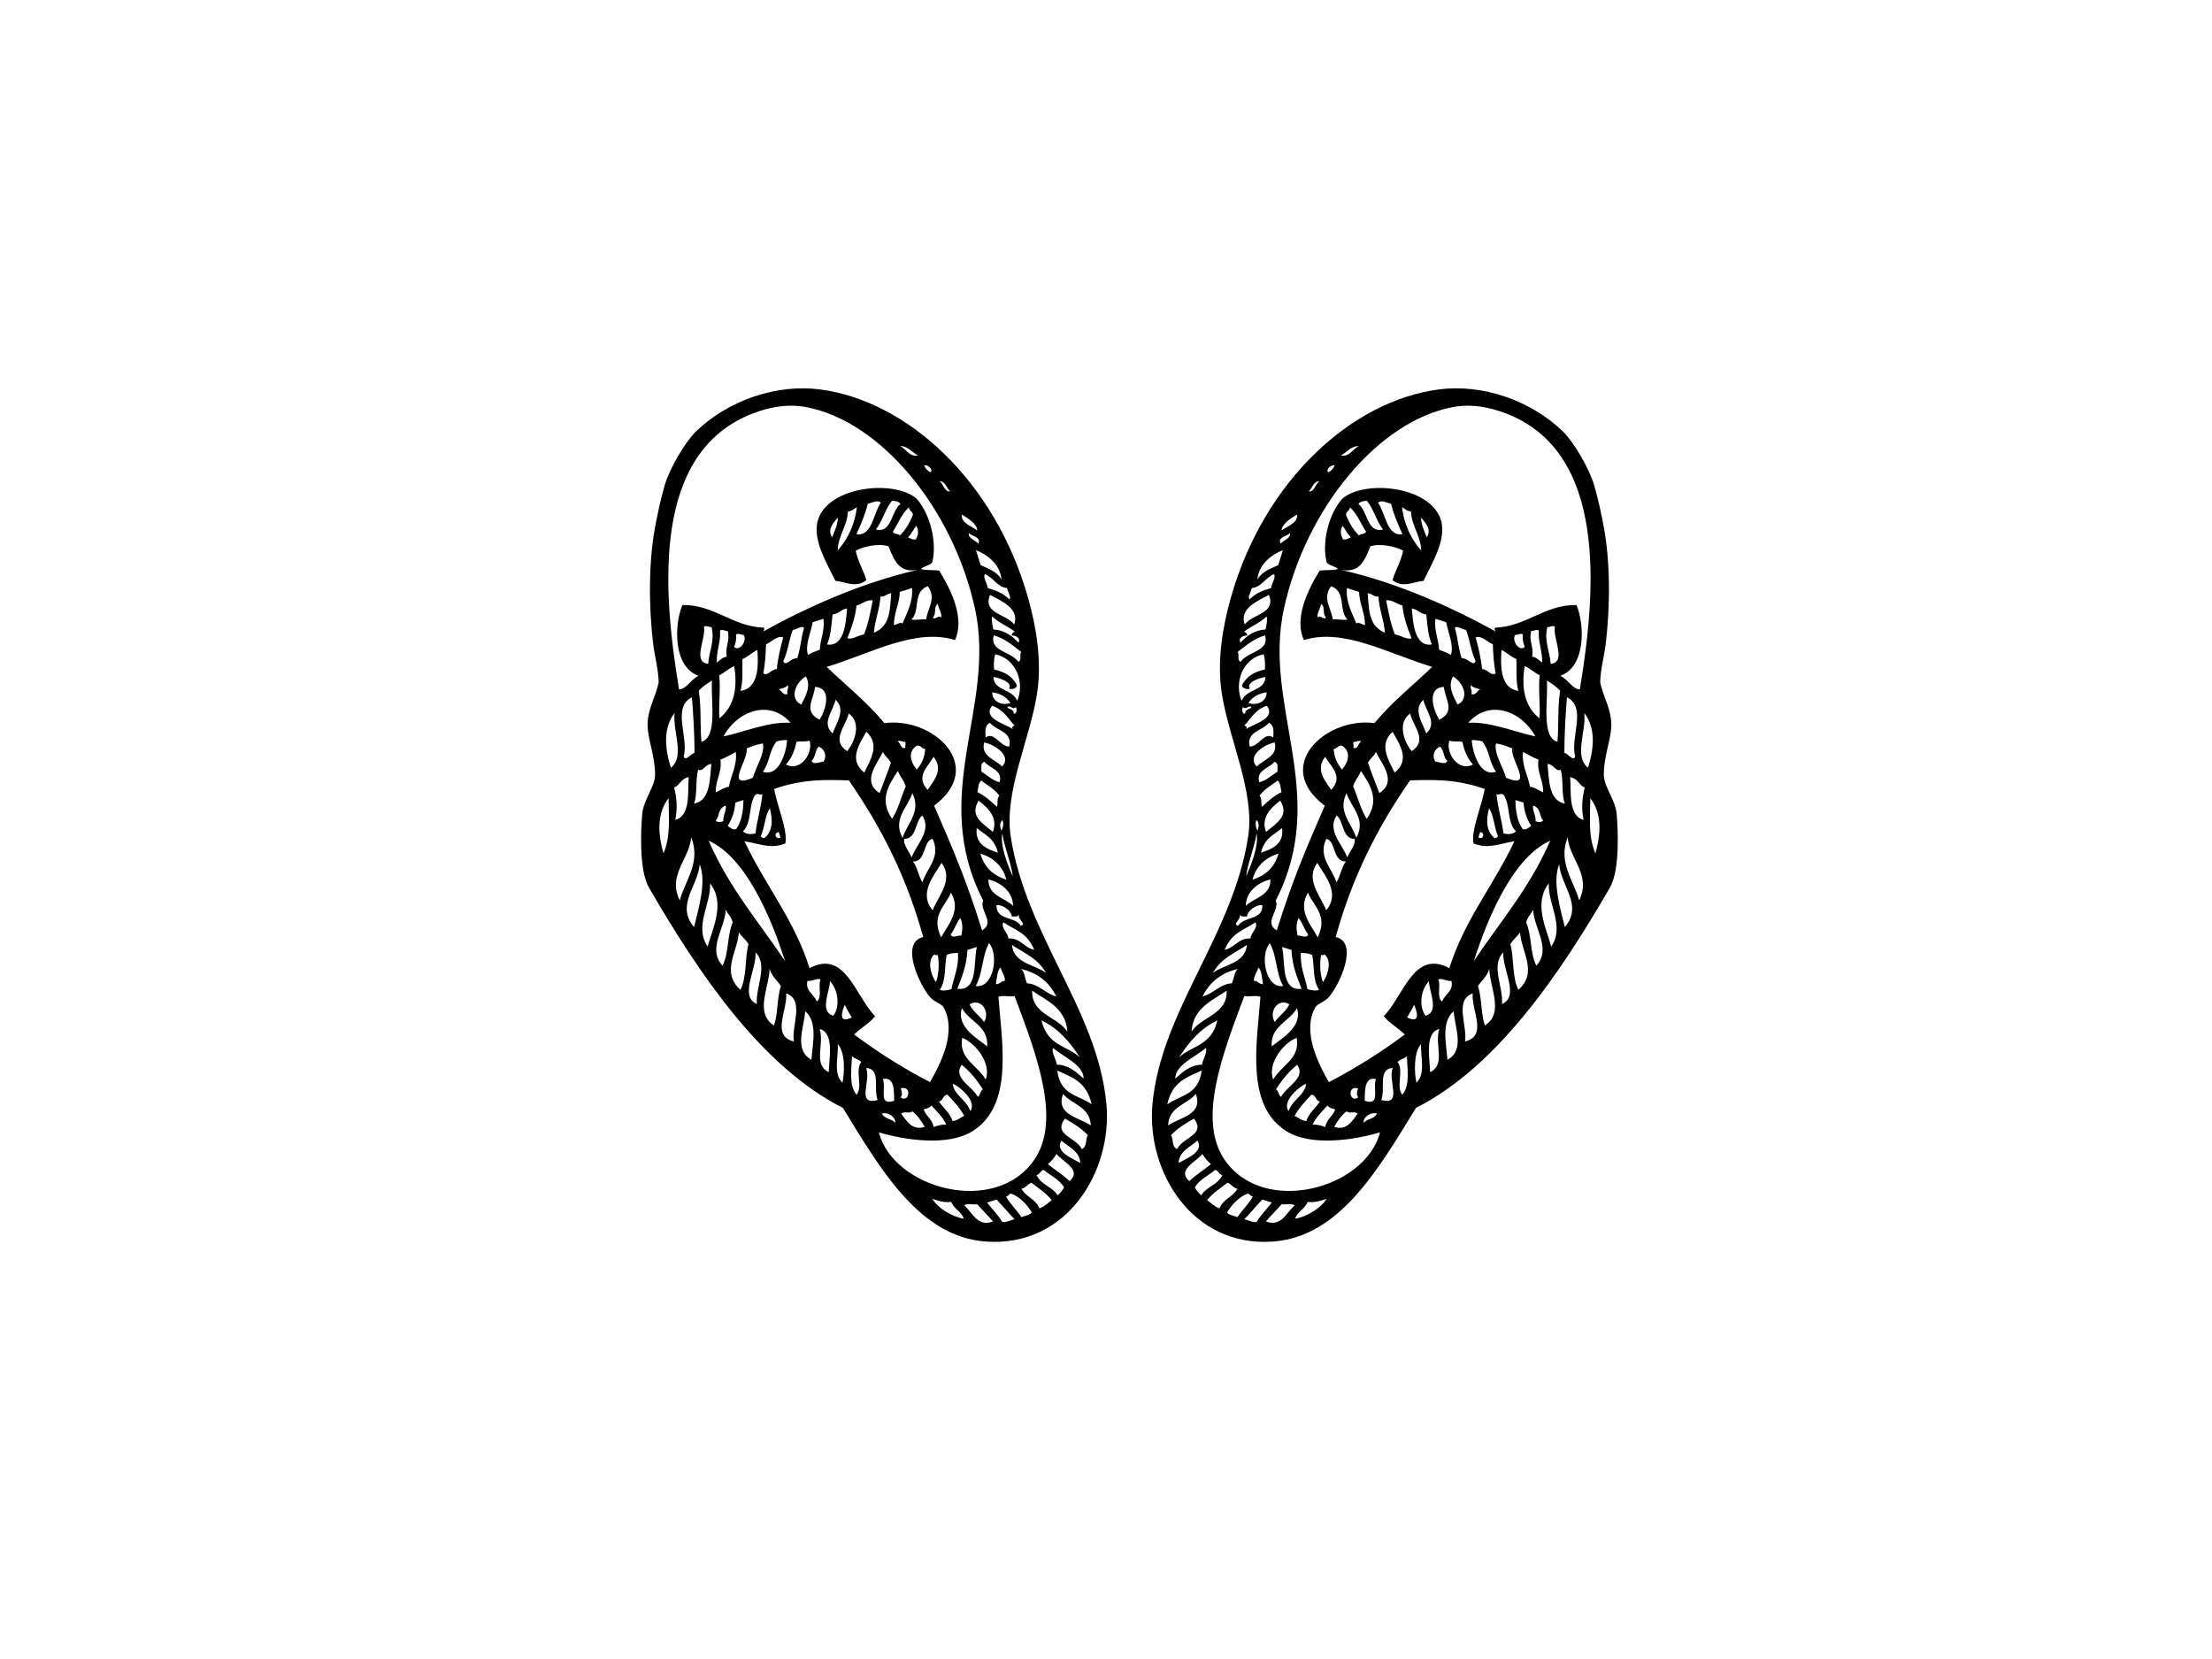 <?xml version="1.0" encoding="utf-8"?>
<!-- Generator: Adobe Illustrator 17.0.0, SVG Export Plug-In . SVG Version: 6.00 Build 0)  -->
<!DOCTYPE svg PUBLIC "-//W3C//DTD SVG 1.1//EN" "http://www.w3.org/Graphics/SVG/1.1/DTD/svg11.dtd">
<svg version="1.1" id="Layer_1" xmlns="http://www.w3.org/2000/svg" xmlns:xlink="http://www.w3.org/1999/xlink" x="0px" y="0px"
	 width="800px" height="600px" viewBox="0 0 800 600" enable-background="new 0 0 800 600" xml:space="preserve">
<g>
	<path fill-rule="evenodd" clip-rule="evenodd" fill="#010101" d="M512.102,400.689c-13.768,22.489-27.774,46.638-51.715,48.336
		c-29.513,2.09-45.796-25.664-43.588-49.694c3.116-33.938,29.041-60.851,34.608-96.717c2.524-16.25-7.001-35.296-9.541-51.931
		c-1.808-11.836,0.389-24.26,3.272-34.47c12.009-42.491,43.833-71.289,75.251-75.376c15.783-2.056,33.168,3.962,44.746,15.095
		c3.998,3.847,9.648,13.506,11.388,19.456c1.625,5.561,2.694,10.872,3.526,15.335c2.255,12.072,2.427,28.035,0.61,42.678
		c-0.501,4.045-1.799,8.541-1.934,13.407c1.115,5.058,3.17,8.141,3.871,13.018c0.897,6.231-2.418,11.847-2.555,20.17
		c-0.078,4.512,4.159,9.078,4.641,14.363c0.416,4.562,1.356,20.117-2.438,26.664C563.927,352.642,541.335,385.881,512.102,400.689z
		 M575.164,288.69c-0.125,7.912-0.715,13.866,1.823,19.93C579.359,300.419,578.973,293.659,575.164,288.69z M566.979,302.794
		c-3.59,9.12,2.079,15.456,4.143,22.815C575.677,316.391,567.52,310.674,566.979,302.794z M563.909,312.591
		c-2.549,6.286,0.381,15.957,2.037,22.688C572.696,327.368,564.44,320.36,563.909,312.591z M560.139,319.476
		c-5.554,7.186-1.035,15.947,0.901,22.87C566.007,334.896,559.78,327.154,560.139,319.476z M554.469,328.995
		c-0.768,1.663-1.977,2.484-2.515,4.588c2.088,4.777,1.326,11.044,3.691,15.678C561.234,343.124,554.763,335.793,554.469,328.995z
		 M573.147,284.832c-2.282-0.991-2.321-3.155-5.264-3.8c0.385,5.53-0.724,14.026,4.826,15.493
		C572.059,293.044,571.972,289.267,573.147,284.832z M549.745,337.194c-1.057,1.623-2.489,2.547-3.49,4.287
		c1.394,5.274,0.536,11.73,2.892,16.502C556.352,351.585,550.184,344.281,549.745,337.194z M572.981,257.89
		c0.777,6.42-3.856,15.667,1.336,19.777C576.901,269.491,576.734,262.752,572.981,257.89z M543.71,344.446
		c-4.688,4.576,0.006,12.477-0.474,18.674C549.712,360.293,543.227,350.51,543.71,344.446z M564.428,278.332
		c-1.738,1.013-2.453-1.97-4.746-2.022c0.568,5.302,0.283,13.225,6.267,14.333C564.604,286.976,565.557,282.112,564.428,278.332z
		 M533.052,347.56c9.407-14.122,19.972-26.029,27.62-43.511C547.45,309.855,538.159,331.433,533.052,347.56z M538.624,350.383
		c-0.91,2.958-2.751,4.142-4.109,6.242c1.51,4.397,0.969,9.866,2.533,14.234C544.158,366.314,538.748,357.181,538.624,350.383z
		 M566.712,252.158c-0.539,6.834-0.948,13.601-0.937,20.146c1.342,0.151,3.208,3.351,3.922,1.227
		C567.727,266.917,574.096,255.945,566.712,252.158z M532.618,359.254c-6.772,2.497-1.828,11.731-2.772,17.419
		C538.172,374.557,532.09,365.518,532.618,359.254z M554.438,291.335c-0.212,2.157,1.122,3.508,0.913,5.668
		c1.193,0.45,2.11,0.382,2.754-0.214C556.588,295.126,557.412,292.24,554.438,291.335z M544.567,149.489
		c-5.663-2.157-12.234-3.564-19.193-2.249c-26.855,5.067-53.022,36.469-61.012,72.845c-7.809,35.55,16.773,67.053-2.959,105.563
		c1.481,3.776-4.528,7.863,0.358,10.864c5.474-17.588,10.59-29.645,17.363-45.111c-19.151-14.405,0.519-32.251,17.964-29.867
		c6.445-7.775,13.901-13.617,20.896-20.342c-16.237-4.911-31.966-14.131-46.437-9.712c-3.493-7.689,1.115-17.582,5.716-25.099
		c2.132-0.356,4.672,0.058,6.642-0.608c-0.957-1.001-3.321-1.266-4.102-2.359c-1.821-7.172,0.692-17.419,5.594-22.988
		c7.553-6.745,29.942-4.931,35.169,6.179c3.399,7.226-2.199,16.192-5.743,23.478c-3.366,0.196-7.464,2.81-11.204-0.285
		c1.149-3.807,2.93-6.4,3.866-10.62c-2.546-1.512-8.477-2.787-11.878-1.57c-2.31,5.915-4.205,9.621-10.721,8.474
		c20.896,4.664,41.349,14.122,56.406,22.519c-0.641-0.038-1.246-1.946-0.029-1.623c10.776-0.537,17.715-8.412,28.908-8.156
		c3.019,7.236,3.333,22.385-5.868,25.592c2.7,1.189,4.536,4.987,7.065,4.902C577.375,213.229,581.268,163.468,544.567,149.489z
		 M556.412,274.744c-2.088-0.821-3.827-1.819-5.572-2.82c-0.568,4.937,1.761,8.359,2.498,12.615c2.177,0.363,3.13,1.367,4.742,2.022
		C558.302,282.219,555.704,279.345,556.412,274.744z M564.234,249.77c-1.307-1.365-2.969-2.546-4.773-3.65
		c0.481,7.275-2.151,20.491,3.813,22.171C563.812,262.004,563.269,256.279,564.234,249.77z M551.01,290.262
		c-0.98-0.307-1.959-0.615-2.941-0.92c0.096,3.909,0.588,7.607,2.626,10.505c1.447,0.414,2.171-0.552,3.063-1.195
		C552.19,296.197,551.239,293.416,551.01,290.262z M525.753,365.711c-4.775,4.018-2.542,12.381-2.277,17.57
		C529.954,379.795,526.1,371.532,525.753,365.711z M532.93,305.036c-1.062-4.412,3.165-14.131,4.029-19.709
		c-10.364-3.642-18.668-3.339-27-3.089c-12.141,17.548-20.969,35.252-26.893,56.653c8.555,1.919,1.349,17.448-2.527,21.793
		c-1.681,1.888-4.096,2.186-4.964,3.824c-4.675,8.833,1.306,20.386,5.03,26.853c9.568-4.946,18.706-10.699,27.447-17.22
		c-2.734-2.707-5.939-4.285-7.587-6.676c7.043-6.908,10.761-24.304,23.71-17.308c5.392-17.33,16.059-30.024,23.52-45.877
		C542.693,304.938,538.339,307.278,532.93,305.036z M543.813,287.473c-1.253-0.839-1.482,0.289-2.6-0.281
		c0.49,4.931,1.928,9.369,2.531,14.24c1.872,0.449,3.388,0.218,4.534-0.731C544.877,297.291,546.393,291.312,543.813,287.473z
		 M520.515,372.134c-5.456,1.44-3.363,10.955-3.292,15.643C523.015,384.958,518.719,377.792,520.515,372.134z M562.353,226.592
		c-1.191-0.456-1.755,0.296-2.752,0.212c-1.226,5.282,0.979,8.768,1.216,13.289C566.737,239.495,561.496,230.924,562.353,226.592z
		 M531.009,261.407c7.99-0.501,17.049,3.421,24.273,4.915C550.266,257.018,538.534,252.771,531.009,261.407z M546.922,270.699
		c-2.694-1.133-3.023-1.235-5.879-1.843c-0.83,3.62,2.542,8.463,3.633,12.432C555.166,285.705,546.099,274.672,546.922,270.699z
		 M556.831,244.22c-2.052-0.975-3.23-2.404-5.414-3.308c-1.249,7.885-0.1,14.521,5.372,18.893
		C557.127,254.442,556.289,249.692,556.831,244.22z M524.905,354.688c-1.238,0.506-3.62-1.182-4.717-0.405
		c1.031,2.331-0.736,6.121,1.282,7.934C522.986,359.134,525.789,358.305,524.905,354.688z M538.546,292.272
		c-1.204,4.591-0.984,8.433,1.983,10.841c0.581,0.067,0.931-0.305,1.284-0.672C540.32,299.261,540.414,295.253,538.546,292.272z
		 M513.955,377.609c-2.72,2.967-2.478,10.256-1.694,13.989C515.755,388.375,513.643,381.817,513.955,377.609z M556.537,227.995
		c-1.195-0.455-1.758,0.294-2.756,0.213c-0.989,3.657,1.064,5.723,0.329,9.247c1.845,0.401,2.553,1.396,3.611,2.208
		C557.933,235.454,556.209,232.266,556.537,227.995z M516.791,354.833c-3.272,3.546-3.524,9.512-1.231,12.521
		C520.726,365.919,516.835,358.59,516.791,354.833z M508.839,381.92c-0.908,1.133-2.456,1.042-3.368,2.172
		c2.349,3.005-0.694,8.826,1.674,11.82C510.135,392.557,508.893,386.209,508.839,381.92z M535.294,300.935
		c-0.203,0.653-0.409,1.307-0.612,1.961C536.447,303.87,537.299,301.14,535.294,300.935z M536.329,268.453
		c0.109-0.488-3.21-0.981-4.07-0.737c0.388,4.686,3.065,13.408,8.807,11.366C538.655,275.97,538.715,271.576,536.329,268.453z
		 M503.726,386.235c-5.496,0.318-2.567,7.32-4.174,11.602C507.539,399.963,501.741,390.725,503.726,386.235z M511.426,363.372
		c-0.746,1.705-1.663,3.083-2.511,4.59C514.149,370.569,512.287,365.353,511.426,363.372z M465.347,409.168
		c-14.966-9.234-10.796-31.705-9.486-48.688c-2.239-0.628-3.744,0.142-5.845-0.22c-7.963,21.148-16.944,44.655-7.208,59.053
		c13.966,20.671,50.966,10.743,56.306-9.785C489.729,412.302,474.307,414.696,465.347,409.168z M548.449,238.37
		c-2.192-0.906-3.368-2.337-5.42-3.312c-0.403,5.945-0.435,13.873,6.112,14.821C548.155,246.438,548.552,242.273,548.449,238.37z
		 M550.72,229.399c-1.197-0.46-1.756,0.292-2.756,0.214c-1.342,2.337,1.748,6.271,3.488,4.317
		C550.834,232.614,550.605,231.098,550.72,229.399z M493.208,406.065c1.356-1.583,3.727-1.218,4.81-3.335
		C495.715,402.005,492.792,404.202,493.208,406.065z M497.627,390.24c-4.332-0.959-3.963,4.576-4.076,7.864
		C499.465,400.113,496.365,393.833,497.627,390.24z M528.862,268.266c-1.649-0.28-2.949,0.105-4.715-0.403
		c-1.376,4.563,3.392,11.46,8.594,8.608C530.544,274.207,529.57,271.305,528.862,268.266z M539.91,233.003
		c-1.84-0.692-4.102-3.293-6.215-2.484c0.993,3.715,1.932,7.45,2.317,11.48c2.108,0.02,3.214,2.656,4.902,1.538
		C540.225,240.209,540.035,236.623,539.91,233.003z M486.966,401.96c-1.768,1.314-3.161,3.354-4.446,5.596
		c4.426,1.407,6.398-1.863,8.517-4.859C489.33,401.778,488.674,402.873,486.966,401.96z M472.951,434.674
		c-1.169,2.729-3.475,3.275-4.599,6.089c4.427-0.681,9.616-4.052,11.395-7.184C477.664,434.289,475.584,435.022,472.951,434.674z
		 M491.198,393.604c-4.301-1.113-3.003,5.567,0.056,3.245C490.541,396.128,490.653,394.979,491.198,393.604z M532.059,247.753
		c-0.577,1.396,0.634,1.852,0.06,3.247c1.69,0.621,2.082-1.238,3.215-1.681C534.034,248.908,532.478,248.628,532.059,247.753z
		 M520.777,270.032c-2.146,0.884-2.947,3.441-1.687,5.387c1.603,0.2,3.68,1.3,4.374-0.239
		C521.846,273.843,522.398,271.371,520.777,270.032z M525.51,244.626c-2.048,3.495,0.145,7.301,1.647,10.193
		C531.548,252.768,529.395,246.93,525.51,244.626z M530.24,227.823c-1.265-0.069-3.359-1.726-4.072-0.739
		c1.075,3.533,1.253,7.533,2.471,10.994c2.289-0.247,4.085,3.223,5.049,1.044C531.999,235.637,531.605,231.478,530.24,227.823z
		 M480.108,399.81c-1.89,2.126-3.962,3.905-5.391,6.914c1.348-0.029,2.823,0.18,4.557,0.891c0.661-3.177,2.707-3.698,3.621-6.393
		C481.666,400.905,480.51,400.556,480.108,399.81z M522.171,248.419c-6.435,0.336-3.713,8.877-1.573,11.876
		C526.468,257.162,522.79,253.318,522.171,248.419z M463.551,435.495c-1.861,2.189-3.894,4.042-5.73,6.269
		c5.601,2.104,7.355-3.157,10.444-5.865C466.291,434.995,465.26,435.896,463.551,435.495z M474.356,395.856
		c-2.226,2.268-4.392,4.652-6.19,7.74c1.605,0.528,2.177,1.591,4.254,1.874c1.162-3.265,3.334-4.588,4.904-7.068
		C475.689,397.889,476.152,396.281,474.356,395.856z M514.789,253.098c-4.043,3.544-0.089,8.717,1.031,12.156
		C520.087,261.505,515.433,256.851,514.789,253.098z M523.046,225.03c-1.307-0.411-2.609-0.815-3.918-1.229
		c-0.526,4.234,1.14,7.324,1.34,11.177c2.277,0.85,3.154,1.211,4.25,1.874C525.947,233.553,523.661,228.714,523.046,225.03z
		 M510.008,258.053c-4.831,3.421-2.134,10.411,0.572,13.625C516.553,267.652,511.108,262.894,510.008,258.053z M456.542,433.837
		c-2.222,2.273-4.285,4.858-6.525,7.097c1.561,0.38,3.488,1.456,4.557,0.89c1.576-2.733,3.638-4.535,5.394-6.912
		C458.825,434.554,457.683,434.193,456.542,433.837z M472.339,391.995c-1.647,0.418-8.977,6.015-6.315,9.855
		C467.43,397.646,472.119,395.894,472.339,391.995z M503.635,264.662c-5.196,4.691-1.338,10.387,0.755,14.757
		C510.115,274.869,506.264,269.241,503.635,264.662z M469.129,385.076c-2.847,2.378-5.421,5.289-7.629,8.902
		c1.035,0.688,0.801,2.039,1.834,2.725C465.302,392.773,472.544,389.855,469.129,385.076z M515.852,222.238
		c-2.455-0.352-2.91-1.752-5.233-2.177c0.382,4.88,0.859,13.984,7.216,13.018C516.463,229.837,516.221,226.005,515.852,222.238z
		 M497.604,271.914c-0.728,1.75-2.063,2.329-2.852,3.945c1.248,3.715,2.729,7.31,4.092,10.966
		C505.445,282.595,499.74,276.329,497.604,271.914z M478.957,345.131c-0.227,0.347-0.588,0.441-1.133,0.18
		c-0.554,2.157-0.53,7.311,0.668,9.892C480.651,351.977,481.577,347.084,478.957,345.131z M474.58,345.374
		c-1.616-0.746-2.803-0.666-4.071-0.739c-0.414,4.989,1.503,8.769,2.346,13.103c1.605,0.458,3.094,0.694,4.225,0.251
		C474.707,354.588,475.428,349.57,474.58,345.374z M451.305,431.658c-3.072,1.168-5.492,3.591-7.504,6.791
		c0.474,0.981,2.373,1.216,3.766,1.716c1.761-2.633,3.893-4.552,5.543-7.402C452.151,432.582,452.207,431.869,451.305,431.658z
		 M492.206,278.826c-0.799,2.131-2.119,3.255-2.822,5.57c1.685,3.898,2.665,8.163,4.916,11.762
		C498.956,289.447,495.851,284.22,492.206,278.826z M468.953,375.341c-4.755,1.814-10.665,9.234-8.494,15.083
		C463.655,385.067,470.326,382.859,468.953,375.341z M486.999,286.876c-3.383,6.627,1.915,10.934,3.535,16.168
		C494.25,296.236,488.674,292.076,486.999,286.876z M483.407,294.897c-3.55,5.489,1.943,10.19,3.847,15.184
		c0.765-1.948,3.237-4.735,2.636-6.701C485.395,303.404,486.12,297.167,483.407,294.897z M469.084,364.623
		c-3.038,5.093-9.635,6.496-9.162,13.804C463.617,375.482,471.188,371.345,469.084,364.623z M479.665,303.4
		c-3.103,6.509,2.015,10.505,3.689,15.68c1.371-2.075,1.912-5.746,3.435-7.528C481.96,311.823,483.099,303.831,479.665,303.4z
		 M476.412,312.066c-4.472,6.088,1.204,11.954,3.234,17.143C484.849,322.983,479.155,316.718,476.412,312.066z M507.196,218.986
		c-1.66-0.312-3.804-2.266-5.879-1.839c0.855,4.192,1.583,8.45,3.143,12.277c1.906,0.254,4.681,2.164,6.03,1.353
		C508.988,227.058,507.622,223.268,507.196,218.986z M473.038,322.836c-3.86,6.473,1.093,11.649,3.54,16.17
		C480.411,330.994,475.034,327.802,473.038,322.836z M467.081,343.56c-1.144-0.358-2.286-0.717-3.426-1.076
		c1.356,5.082-0.657,16.104,7.088,15.129C468.987,353.212,467.257,348.789,467.081,343.56z M443.93,427.731
		c-2.495,2.014-5.209,3.616-7.348,6.302c1.398,1.044,2.484,2.251,4.432,3.003c1.539-3.584,4.746-3.976,6.527-7.097
		C445.738,429.517,445.466,428.295,443.93,427.731z M461.061,369.638c1.585-2.447,3.895-3.515,5.242-6.422
		C462.092,360.759,458.749,365.974,461.061,369.638z M469.632,331.987c-1.115,2.633-0.668,4.448-0.374,6.34
		c1.342-0.047,3.353,1.186,3.889-0.396C471.591,336.151,471.188,333.77,469.632,331.987z M513.921,187.214
		c0.098,2.677,1.193,4.835,2.077,7.103C517.803,191.679,515.74,189.139,513.921,187.214z M510.313,185.007
		c-1.681-0.212-2.175-1.049-3.276-1.565c0.793,6.001,3.039,11.242,6.936,15.62C513.892,193.78,510.489,190.237,510.313,185.007z
		 M489.58,268.322c-0.403,0.894,0.212,1.256-0.122,2.115c1.725,0.693,1.79-1.794,2.88-2.326
		C491.14,267.654,490.579,268.409,489.58,268.322z M459.245,341.104c-3.698,4.305-1.556,16.48,4.828,15.496
		C461.425,351.975,461.859,345.743,459.245,341.104z M439.464,423.106c-2.442,2.117-5.4,3.247-7.348,6.3
		c0.518,1.093,1.378,2.008,2.32,2.881c2.106-3.288,5.781-3.566,7.662-7.282C440.622,424.686,440.938,423.428,439.464,423.106z
		 M485.383,269.7c-1.401-0.34-1.837,1.176-3.061,1.187c0.218,2.894,1.218,5.374,3.057,7.415
		C487.917,275.338,488.558,271.674,485.383,269.7z M498.53,215.734c-1.694,0.212-1.676-0.779-3.918-1.229
		c0.588,5.565,0.047,11.716,6.27,14.334C500.554,224.231,498.779,220.382,498.53,215.734z M479.289,273.704
		c-3.782,4.862,0.144,8.826,2.166,11.974C485.978,280.768,481.378,277.382,479.289,273.704z M434.816,417.347
		c-2.073,2.843-9.341,5.656-4.69,9.823c2.456-2.349,5.265-4.016,7.84-6.146C436.604,419.962,435.721,418.649,434.816,417.347z
		 M454.86,349.947c0.775,0.283-2.271,3.904-1.044,5.053c0.348-0.924,1.458,1.088,2.939,0.919
		C456.483,354.003,456.147,349.973,454.86,349.947z M503.118,182.216c-1.784-0.537-3.778-1.485-4.717-0.403
		c2.822,4.121,3.15,12.27,8.811,11.366C505.611,189.649,504.026,186.109,503.118,182.216z M491.519,214.075
		c-1.471-0.456-2.936-0.919-4.408-1.382c-0.416,5.135,1.841,8.87,3.48,12.924c0.401-1.062,2.144,0.445,3.092,0.43
		C493.656,221.697,491.659,218.372,491.519,214.075z M433.105,412.51c-2.438,2.15-6.749,3.931-6.836,8.076
		C428.919,419.07,435.634,416.564,433.105,412.51z M431.825,404.578c-2.974,1.621-5.874,3.386-8.332,5.997
		c1.102,1.471,0.083,4.049,2.201,4.989C427.885,411.216,436.226,410.466,431.825,404.578z M494.332,181.076
		c-1.131,0.19-2.357,0.192-3.059,1.191c3.45,2.553,3.023,10.61,8.929,9.254C497.72,188.313,496.879,184.248,494.332,181.076z
		 M459.479,318.051c-3.885,0.933-8.838,3.982-8.918,9.576C453.411,324.648,459.597,324.124,459.479,318.051z M456.561,327.357
		c-1.14-0.329-4.918,1.013-5.607,4.158c-1.231-0.325-1.803,0.443-2.447-0.766c0.28,1.994-2.898,3.424-0.737,4.069
		C449.987,331.268,456.737,332.957,456.561,327.357z M452.986,318.166c4.053-1.38,7.657-3.628,9.407-9.421
		C458.023,309.937,454.226,313.175,452.986,318.166z M442.895,343.511c3.49-0.634,5.293-4.497,9.341-4.065
		c0.223-2.219,2.862-3.876,1.84-5.877C449.348,336.701,445.626,337.198,442.895,343.511z M463.688,299.469
		c-2.814,2.457-6.351,3.521-7.631,8.902C459.877,307.162,464.485,305.297,463.688,299.469z M438.665,351.865
		c3.98-3.094,11.649-3.299,12.314-10.126C446.074,345.038,441.762,346.447,438.665,351.865z M432.475,395.639
		c-3.161,3.893-9.732,4.499-10.018,11.38C426.731,404.122,435.25,403.146,432.475,395.639z M481.417,211.987
		c-3.379,4.541,0.216,8.123,0.543,12.003c1.694-0.154,3.769,0.418,5.36,0.064C483.976,220.751,487.031,214.102,481.417,211.987z
		 M434.921,360.371c3.887-0.922,6.349-4.57,10.627-4.735c0.724-1.748,0.942-4.468,2.177-5.233
		C442.405,351.714,437.853,354.49,434.921,360.371z M463.02,289.579c-3.455,2.611-7.083,6.084-5.151,11.295
		C461.66,297.703,466.449,295.105,463.02,289.579z M430.93,373.104c3.804-5.675,12.991-6.158,12.718-14.837
		C438.89,361.702,431.522,364.311,430.93,373.104z M434.598,387.16c-5.037,2.384-10.571,3.807-12.443,12.234
		C427.095,395.921,433.468,396.088,434.598,387.16z M426.393,382.438c4.675-4.376,11.761-4.129,13.88-13.396
		C434.133,372.011,430.262,376.534,426.393,382.438z M425.069,390.091c2.772-2.527,5.581-4.991,9.652-5.04
		c0.253-1.91,2.161-4.682,1.349-6.033C432.579,382.128,424.922,385.192,425.069,390.091z M488.208,183.46
		c-0.113,1.607-1.297,1.173-1.411,2.787c1.131,2.68,2.476,5.254,4.677,7.379c0.715-0.723,2.057-0.244,2.575-1.344
		C492.079,189.353,490.995,185.96,488.208,183.46z M462.075,282.294c-2.226,1.747-4.726,2.968-6.554,5.474
		c1.037,0.96,0.41,2.793,0.884,4.047c2.183-2.095,4.427-4.072,7.05-5.323C463.11,285.031,463.254,283.319,462.075,282.294z
		 M454.47,301.425c-0.844,5.321-3.442,11.473-3.778,15.485C452.469,312.881,455.254,306.149,454.47,301.425z M485.57,190.161
		c-1.216,2.275-0.447,3.508,0.087,4.868c1.269,0.336,1.998-0.36,2.911-0.703C487.287,193.086,486.626,191.521,485.57,190.161z
		 M477.804,218.383c-0.161,1.585-1.95,4.02-1.046,5.049c0.203-1.433,2.547,1.22,2.754-0.211
		C478.176,222.009,479.406,219.456,477.804,218.383z M460.982,275.496c-2.093,2.448-6.82,3.067-5.549,7.406
		c2.549-0.597,4.428-2.491,6.583-3.851C461.965,277.712,462.462,276.086,460.982,275.496z M454.381,296.555
		c-0.527,1.641-0.136,2.801,0.396,3.889C455.43,298.734,455.365,297.405,454.381,296.555z M461.015,268.516
		c-3.835,0.737-10.166,4.899-6.495,8.722C456.941,274.664,462.33,273.542,461.015,268.516z M458.94,261.414
		c-2.444,2.989-8.225,3.11-6.988,8.566c3.277,0.138,5.436-5.623,8.544-3.239C460.587,264.646,460.93,262.421,458.94,261.414z
		 M484.947,164.69c3.105,0.715,4.261-2.291,6.431-3.363C488.627,161.28,487.124,163.628,484.947,164.69z M458.181,255.257
		c-4.35,1.345-6.015,5.042-8.148,7.126c0.577,0.243,1.111,0.512,0.67,1.289C453.602,261.67,461.629,259.892,458.181,255.257z
		 M458.092,250.389c-2.673,0.376-4.979,1.443-6.587,3.855C454.918,255.384,458.181,253.505,458.092,250.389z M480.352,170.779
		c1.035-0.368,1.832-1.193,2.389-2.48C481.594,167.994,479.375,169.61,480.352,170.779z M457.667,244.881
		c-0.736-0.098-7.464,1.71-5.607,4.158c-0.839,0.477-3.196-0.065-2.783-1.409c1.87-3.473,4.887-4.75,8.178-5.505
		c0.134-1.983,0.051-3.849-0.425-5.512c-7.885,1.689-10.667,10.538-7.972,16.862C450.917,248.987,457.442,249.964,457.667,244.881z
		 M449.422,255.742c-0.087,1.002-0.481,2.164,0.855,2.418c0.169-2.028,1.743-1.365,2.391-2.48
		C451.2,254.963,451.087,256.838,449.422,255.742z M473.334,177.72c2.053,0.28,2.389-2.734,3.829-3.64
		C475.163,173.911,474.605,176.504,473.334,177.72z M457.556,229.786c-3.822,1.044-6.861,3.589-9.955,6.022
		c0.808,0.946-0.341,2.912,1.039,3.553C451.559,235.414,459.132,235.628,457.556,229.786z M448.674,232.382
		c2.431-2.665,5.275-4.535,9.007-4.706c0.374-1.697,0.801-3.424,0.403-4.717c-2.444,2.377-5.552,3.483-8.183,5.507
		c0.852,0.238,1.14,0.768,1.166,1.44C449.932,229.627,447.483,230.797,448.674,232.382z M463.522,191.857
		c1.823-1.493,5.983-2.634,5.579-5.779C467.117,187.256,463.528,189.493,463.522,191.857z M458.916,215.153
		c-3.622,1.985-10.928,4.791-8.733,10.709C452.838,222.022,461.623,222.051,458.916,215.153z M463.125,196.574
		c0.982-1.026,4.049-2.131,3.337-3.795C465.603,194.038,461.983,194.083,463.125,196.574z M454.757,209.545
		c1.83-3.025,4.817-3.836,7.536-5.164c0.559-1.797,1.124-3.593,1.687-5.389C460.084,200.423,455.174,204.076,454.757,209.545z
		 M452.703,212.67c-0.071,1.264-1.726,3.357-0.739,4.067c2.133-2.18,4.85-3.248,7.716-4.033c0.163-1.585,1.952-4.021,1.047-5.047
		C457.769,208.784,456.153,212.483,452.703,212.67z"/>
	<path fill-rule="evenodd" clip-rule="evenodd" fill="#010101" d="M234.711,321.024c-3.793-6.547-2.856-22.102-2.436-26.664
		c0.481-5.285,4.717-9.852,4.639-14.363c-0.136-8.323-3.45-13.938-2.555-20.17c0.701-4.877,2.758-7.96,3.868-13.018
		c-0.127-4.866-1.427-9.362-1.927-13.407c-1.819-14.643-1.647-30.606,0.606-42.678c0.833-4.463,1.901-9.773,3.526-15.335
		c1.741-5.95,7.39-15.609,11.388-19.456c11.577-11.134,28.961-17.151,44.748-15.095c31.418,4.087,63.24,32.884,75.249,75.376
		c2.885,10.209,5.078,22.634,3.272,34.47c-2.536,16.635-12.065,35.681-9.539,51.931c5.565,35.866,31.49,62.779,34.608,96.717
		c2.206,24.03-14.077,51.783-43.586,49.694c-23.944-1.697-37.949-25.847-51.72-48.336
		C275.621,385.881,253.029,352.642,234.711,321.024z M239.97,308.62c2.534-6.064,1.944-12.018,1.821-19.93
		C237.98,293.659,237.595,300.419,239.97,308.62z M245.829,325.609c2.07-7.359,7.738-13.695,4.147-22.815
		C249.433,310.674,241.275,316.391,245.829,325.609z M251.012,335.279c1.654-6.731,4.583-16.402,2.034-22.688
		C252.514,320.36,244.256,327.368,251.012,335.279z M255.913,342.345c1.939-6.923,6.458-15.684,0.902-22.87
		C257.176,327.154,250.95,334.896,255.913,342.345z M261.309,349.261c2.368-4.634,1.605-10.901,3.689-15.678
		c-0.536-2.104-1.745-2.925-2.515-4.588C262.189,335.793,255.722,343.124,261.309,349.261z M244.245,296.524
		c5.55-1.467,4.441-9.962,4.824-15.493c-2.94,0.645-2.98,2.809-5.262,3.8C244.984,289.267,244.897,293.044,244.245,296.524z
		 M267.807,357.983c2.359-4.771,1.5-11.228,2.894-16.502c-1.002-1.739-2.433-2.664-3.493-4.287
		C266.772,344.281,260.602,351.585,267.807,357.983z M242.641,277.667c5.187-4.11,0.556-13.358,1.333-19.777
		C240.218,262.752,240.055,269.491,242.641,277.667z M273.719,363.12c-0.479-6.197,4.216-14.098-0.476-18.674
		C273.729,350.51,267.244,360.293,273.719,363.12z M251.005,290.642c5.984-1.108,5.699-9.031,6.267-14.333
		c-2.293,0.053-3.009,3.036-4.744,2.022C251.399,282.112,252.349,286.976,251.005,290.642z M256.283,304.048
		c7.647,17.482,18.211,29.389,27.619,43.511C278.797,331.433,269.506,309.855,256.283,304.048z M279.908,370.86
		c1.563-4.368,1.02-9.837,2.531-14.234c-1.36-2.101-3.197-3.284-4.107-6.242C278.209,357.181,272.792,366.314,279.908,370.86z
		 M247.258,273.531c0.712,2.124,2.578-1.076,3.918-1.227c0.016-6.546-0.394-13.312-0.933-20.146
		C242.86,255.945,249.229,266.917,247.258,273.531z M287.11,376.673c-0.946-5.688,3.998-14.923-2.772-17.419
		C284.866,365.518,278.782,374.557,287.11,376.673z M258.85,296.789c0.643,0.596,1.562,0.665,2.753,0.214
		c-0.209-2.16,1.127-3.511,0.915-5.668C259.542,292.24,260.37,295.126,258.85,296.789z M245.587,249.314
		c2.531,0.086,4.367-3.713,7.066-4.902c-9.203-3.206-8.887-18.356-5.864-25.592c11.188-0.256,18.131,7.619,28.905,8.156
		c1.215-0.323,0.612,1.585-0.031,1.623c15.061-8.397,35.51-17.855,56.408-22.519c-6.516,1.147-8.412-2.558-10.721-8.474
		c-3.399-1.217-9.328,0.058-11.878,1.57c0.933,4.22,2.718,6.813,3.864,10.62c-3.737,3.096-7.837,0.481-11.204,0.285
		c-3.541-7.286-9.14-16.252-5.741-23.478c5.227-11.11,27.616-12.924,35.171-6.179c4.899,5.568,7.413,15.816,5.592,22.988
		c-0.78,1.093-3.146,1.358-4.101,2.359c1.972,0.666,4.51,0.252,6.643,0.608c4.599,7.517,9.209,17.41,5.712,25.099
		c-14.467-4.419-30.198,4.801-46.435,9.712c6.995,6.725,14.45,12.567,20.894,20.342c17.446-2.384,37.117,15.462,17.966,29.867
		c6.77,15.466,11.888,27.523,17.363,45.111c4.886-3.001-1.122-7.088,0.358-10.864c-19.732-38.51,4.85-70.013-2.958-105.563
		c-7.994-36.376-34.159-67.777-61.014-72.845c-6.959-1.315-13.53,0.093-19.193,2.249
		C235.688,163.468,239.577,213.229,245.587,249.314z M258.872,286.562c1.614-0.655,2.569-1.66,4.746-2.022
		c0.735-4.256,3.068-7.678,2.498-12.615c-1.743,1-3.486,1.999-5.572,2.82C261.25,279.345,258.654,282.219,258.872,286.562z
		 M253.683,268.291c5.962-1.679,3.332-14.895,3.811-22.171c-1.805,1.104-3.464,2.284-4.773,3.65
		C253.687,256.279,253.144,262.004,253.683,268.291z M263.199,298.652c0.891,0.643,1.614,1.609,3.061,1.195
		c2.039-2.898,2.529-6.596,2.624-10.505c-0.981,0.305-1.956,0.614-2.938,0.92C265.713,293.416,264.766,296.197,263.199,298.652z
		 M293.48,383.281c0.261-5.189,2.498-13.552-2.277-17.57C290.855,371.532,287.001,379.795,293.48,383.281z M269.261,304.281
		c7.461,15.854,18.127,28.547,23.52,45.877c12.949-6.996,16.668,10.4,23.709,17.308c-1.647,2.391-4.853,3.969-7.584,6.676
		c8.74,6.52,17.88,12.274,27.443,17.22c3.726-6.467,9.708-18.02,5.03-26.853c-0.866-1.638-3.277-1.935-4.96-3.824
		c-3.876-4.345-11.083-19.874-2.529-21.793c-5.924-21.401-14.75-39.105-26.893-56.653c-8.332-0.251-16.637-0.554-26.999,3.089
		c0.865,5.578,5.091,15.297,4.027,19.709C278.614,307.278,274.26,304.938,269.261,304.281z M268.678,300.7
		c1.144,0.949,2.66,1.18,4.532,0.731c0.605-4.871,2.039-9.309,2.533-14.24c-1.118,0.57-1.347-0.557-2.602,0.281
		C270.563,291.312,272.077,297.291,268.678,300.7z M299.729,387.778c0.074-4.688,2.166-14.204-3.286-15.643
		C298.235,377.792,293.939,384.958,299.729,387.778z M256.141,240.093c0.232-4.521,2.44-8.007,1.213-13.289
		c-0.997,0.084-1.558-0.668-2.754-0.212C255.459,230.924,250.219,239.495,256.141,240.093z M261.674,266.322
		c7.226-1.494,16.281-5.416,24.273-4.915C278.419,252.771,266.688,257.018,261.674,266.322z M272.279,281.288
		c1.093-3.969,4.463-8.811,3.631-12.432c-2.854,0.608-3.181,0.71-5.875,1.843C270.855,274.672,261.788,285.705,272.279,281.288z
		 M260.167,259.805c5.474-4.372,6.622-11.008,5.373-18.893c-2.184,0.904-3.364,2.333-5.416,3.308
		C260.666,249.692,259.825,254.442,260.167,259.805z M295.486,362.217c2.017-1.814,0.251-5.603,1.28-7.934
		c-1.097-0.777-3.479,0.911-4.715,0.405C291.165,358.305,293.97,359.134,295.486,362.217z M275.142,302.441
		c0.352,0.367,0.704,0.739,1.285,0.672c2.967-2.408,3.184-6.25,1.981-10.841C276.542,295.253,276.635,299.261,275.142,302.441z
		 M304.691,391.598c0.788-3.733,1.027-11.023-1.694-13.989C303.313,381.817,301.202,388.375,304.691,391.598z M259.234,239.662
		c1.06-0.811,1.767-1.806,3.611-2.208c-0.736-3.524,1.318-5.59,0.328-9.247c-0.998,0.081-1.56-0.668-2.756-0.213
		C260.744,232.266,259.019,235.454,259.234,239.662z M301.398,367.354c2.288-3.009,2.035-8.975-1.235-12.521
		C300.12,358.59,296.229,365.919,301.398,367.354z M309.811,395.912c2.367-2.994-0.675-8.815,1.672-11.82
		c-0.91-1.129-2.46-1.039-3.368-2.172C308.061,386.209,306.817,392.557,309.811,395.912z M282.274,302.895
		c-0.203-0.654-0.409-1.307-0.612-1.961C279.656,301.14,280.509,303.87,282.274,302.895z M275.888,279.082
		c5.745,2.043,8.419-6.68,8.807-11.366c-0.86-0.244-4.181,0.249-4.069,0.737C278.243,271.576,278.299,275.97,275.888,279.082z
		 M317.402,397.836c-1.607-4.281,1.324-11.284-4.172-11.602C315.215,390.725,309.414,399.963,317.402,397.836z M308.041,367.962
		c-0.85-1.507-1.767-2.885-2.511-4.59C304.67,365.353,302.805,370.569,308.041,367.962z M317.842,409.529
		c5.336,20.528,42.34,30.456,56.308,9.785c9.732-14.398,0.748-37.905-7.211-59.053c-2.099,0.361-3.606-0.408-5.846,0.22
		c1.311,16.983,5.482,39.454-9.483,48.688C342.649,414.696,327.227,412.302,317.842,409.529z M267.812,249.879
		c6.549-0.948,6.52-8.877,6.111-14.821c-2.05,0.975-3.226,2.406-5.416,3.312C268.406,242.273,268.802,246.438,267.812,249.879z
		 M265.505,233.93c1.739,1.954,4.826-1.981,3.488-4.317c-0.999,0.078-1.56-0.674-2.754-0.214
		C266.349,231.098,266.118,232.614,265.505,233.93z M318.939,402.729c1.08,2.117,3.451,1.752,4.808,3.335
		C324.162,404.202,321.239,402.005,318.939,402.729z M323.403,398.103c-0.113-3.288,0.258-8.822-4.08-7.864
		C320.585,393.833,317.491,400.113,323.403,398.103z M284.215,276.471c5.202,2.852,9.972-4.045,8.595-8.608
		c-1.77,0.508-3.068,0.123-4.713,0.403C287.387,271.305,286.41,274.207,284.215,276.471z M276.044,243.537
		c1.683,1.118,2.789-1.518,4.897-1.538c0.385-4.03,1.325-7.765,2.32-11.48c-2.114-0.81-4.378,1.792-6.215,2.484
		C276.921,236.623,276.729,240.209,276.044,243.537z M325.918,402.697c2.119,2.996,4.092,6.266,8.515,4.859
		c-1.28-2.242-2.674-4.281-4.445-5.596C328.28,402.873,327.624,401.778,325.918,402.697z M337.207,433.579
		c1.777,3.132,6.97,6.504,11.395,7.184c-1.12-2.814-3.429-3.361-4.597-6.089C341.367,435.022,339.292,434.289,337.207,433.579z
		 M325.7,396.849c3.061,2.322,4.359-4.358,0.056-3.245C326.299,394.979,326.414,396.128,325.7,396.849z M281.62,249.318
		c1.133,0.443,1.525,2.302,3.217,1.681c-0.577-1.394,0.635-1.85,0.058-3.247C284.476,248.628,282.92,248.908,281.62,249.318z
		 M293.489,275.18c0.695,1.54,2.772,0.44,4.377,0.239c1.258-1.946,0.458-4.503-1.689-5.387
		C294.555,271.371,295.11,273.843,293.489,275.18z M289.8,254.819c1.501-2.892,3.691-6.698,1.647-10.193
		C287.557,246.93,285.404,252.768,289.8,254.819z M283.267,239.121c0.966,2.179,2.76-1.291,5.05-1.044
		c1.216-3.461,1.398-7.461,2.471-10.994c-0.712-0.988-2.805,0.67-4.071,0.739C285.348,231.478,284.955,235.637,283.267,239.121z
		 M334.061,401.223c0.913,2.694,2.96,3.215,3.618,6.393c1.736-0.712,3.212-0.921,4.555-0.891c-1.425-3.008-3.499-4.788-5.391-6.914
		C336.443,400.556,335.286,400.905,334.061,401.223z M296.356,260.295c2.14-3,4.86-11.541-1.573-11.876
		C294.168,253.318,290.488,257.162,296.356,260.295z M348.691,435.899c3.086,2.707,4.84,7.969,10.445,5.865
		c-1.84-2.228-3.871-4.08-5.732-6.269C351.696,435.896,350.663,434.995,348.691,435.899z M339.631,398.401
		c1.567,2.48,3.742,3.804,4.902,7.068c2.075-0.283,2.651-1.346,4.254-1.874c-1.796-3.088-3.963-5.472-6.189-7.74
		C340.802,396.281,341.265,397.889,339.631,398.401z M301.136,265.254c1.118-3.439,5.075-8.612,1.031-12.156
		C301.525,256.851,296.868,261.505,301.136,265.254z M292.234,236.852c1.098-0.663,1.975-1.024,4.254-1.874
		c0.198-3.853,1.867-6.943,1.336-11.177c-1.306,0.414-2.609,0.819-3.916,1.229C293.293,228.714,291.009,233.553,292.234,236.852z
		 M306.374,271.677c2.705-3.214,5.401-10.204,0.574-13.625C305.844,262.894,300.403,267.652,306.374,271.677z M356.987,434.911
		c1.756,2.377,3.82,4.18,5.394,6.912c1.069,0.566,2.996-0.51,4.559-0.89c-2.242-2.238-4.303-4.824-6.527-7.097
		C359.269,434.193,358.131,434.554,356.987,434.911z M350.93,401.851c2.662-3.84-4.666-9.438-6.315-9.855
		C344.835,395.894,349.525,397.646,350.93,401.851z M312.564,279.419c2.093-4.37,5.954-10.066,0.756-14.757
		C310.69,269.241,306.841,274.869,312.564,279.419z M353.619,396.703c1.035-0.686,0.802-2.037,1.837-2.725
		c-2.206-3.613-4.782-6.524-7.631-8.902C344.414,389.855,351.653,392.773,353.619,396.703z M299.121,233.079
		c6.355,0.966,6.83-8.138,7.214-13.018c-2.321,0.425-2.778,1.825-5.231,2.177C300.731,226.005,300.488,229.837,299.121,233.079z
		 M318.112,286.825c1.36-3.657,2.843-7.252,4.092-10.966c-0.79-1.616-2.128-2.195-2.851-3.945
		C317.212,276.329,311.509,282.595,318.112,286.825z M338.464,355.202c1.195-2.58,1.222-7.735,0.666-9.892
		c-0.545,0.262-0.906,0.167-1.133-0.18C335.379,347.084,336.301,351.977,338.464,355.202z M339.873,357.989
		c1.135,0.443,2.622,0.207,4.227-0.251c0.841-4.334,2.76-8.114,2.346-13.103c-1.266,0.073-2.457-0.007-4.071,0.739
		C341.525,349.57,342.248,354.588,339.873,357.989z M363.843,432.762c1.648,2.85,3.785,4.77,5.547,7.402
		c1.393-0.499,3.29-0.735,3.764-1.716c-2.01-3.199-4.428-5.623-7.506-6.791C364.749,431.869,364.803,432.582,363.843,432.762z
		 M322.653,296.158c2.251-3.599,3.232-7.864,4.917-11.762c-0.701-2.315-2.024-3.439-2.822-5.57
		C321.104,284.22,317.998,289.447,322.653,296.158z M356.493,390.423c2.172-5.848-3.737-13.269-8.492-15.083
		C346.629,382.859,353.305,385.067,356.493,390.423z M326.423,303.044c1.619-5.234,6.914-9.541,3.537-16.168
		C328.28,292.076,322.706,296.236,326.423,303.044z M327.065,303.38c-0.603,1.966,1.87,4.753,2.636,6.701
		c1.903-4.995,7.395-9.695,3.846-15.184C330.836,297.167,331.561,303.404,327.065,303.38z M357.036,378.427
		c0.47-7.308-6.126-8.711-9.163-13.804C345.766,371.345,353.339,375.482,357.036,378.427z M330.163,311.552
		c1.525,1.781,2.064,5.452,3.435,7.528c1.678-5.175,6.794-9.171,3.693-15.68C333.858,303.831,334.992,311.823,330.163,311.552z
		 M337.311,329.209c2.028-5.189,7.706-11.056,3.234-17.143C337.799,316.718,332.107,322.983,337.311,329.209z M306.463,230.777
		c1.353,0.811,4.123-1.098,6.032-1.353c1.56-3.827,2.288-8.085,3.145-12.277c-2.073-0.427-4.22,1.527-5.879,1.839
		C309.334,223.268,307.965,227.058,306.463,230.777z M340.377,339.006c2.446-4.521,7.403-9.697,3.541-16.17
		C341.923,327.802,336.545,330.994,340.377,339.006z M346.211,357.613c7.747,0.975,5.734-10.047,7.092-15.129
		c-1.144,0.36-2.288,0.719-3.428,1.076C349.699,348.789,347.967,353.212,346.211,357.613z M369.413,429.938
		c1.781,3.121,4.987,3.513,6.525,7.097c1.952-0.751,3.036-1.959,4.436-3.003c-2.141-2.685-4.853-4.288-7.35-6.302
		C371.488,428.295,371.216,429.517,369.413,429.938z M350.654,363.216c1.347,2.907,3.657,3.974,5.242,6.422
		C358.205,365.974,354.862,360.759,350.654,363.216z M343.809,337.932c0.535,1.581,2.546,0.348,3.887,0.396
		c0.296-1.892,0.741-3.708-0.372-6.34C345.768,333.77,345.365,336.151,343.809,337.932z M300.957,194.317
		c0.884-2.268,1.979-4.426,2.077-7.103C301.216,189.139,299.154,191.679,300.957,194.317z M302.981,199.061
		c3.898-4.378,6.144-9.619,6.937-15.62c-1.102,0.516-1.596,1.353-3.277,1.565C306.467,190.237,303.063,193.78,302.981,199.061z
		 M324.62,268.112c1.086,0.532,1.151,3.019,2.878,2.326c-0.336-0.859,0.28-1.222-0.123-2.115
		C326.375,268.409,325.814,267.654,324.62,268.112z M352.883,356.6c6.38,0.984,8.523-11.192,4.826-15.496
		C355.095,345.743,355.529,351.975,352.883,356.6z M374.858,425.006c1.881,3.716,5.554,3.994,7.66,7.282
		c0.944-0.873,1.803-1.789,2.321-2.881c-1.948-3.054-4.906-4.183-7.35-6.3C376.018,423.428,376.333,424.686,374.858,425.006z
		 M331.575,278.303c1.84-2.041,2.842-4.521,3.058-7.415c-1.222-0.011-1.658-1.527-3.063-1.187
		C328.4,271.674,329.039,275.338,331.575,278.303z M316.077,228.84c6.22-2.618,5.679-8.77,6.264-14.334
		c-2.238,0.45-2.222,1.442-3.916,1.229C318.174,220.382,316.4,224.231,316.077,228.84z M335.499,285.678
		c2.021-3.148,5.946-7.112,2.164-11.974C335.577,277.382,330.976,280.768,335.499,285.678z M378.989,421.024
		c2.573,2.13,5.384,3.796,7.842,6.146c4.648-4.167-2.616-6.979-4.69-9.823C381.231,418.649,380.354,419.962,378.989,421.024z
		 M360.201,355.919c1.48,0.169,2.587-1.843,2.938-0.919c1.227-1.149-1.817-4.77-1.042-5.053
		C360.809,349.973,360.471,354.003,360.201,355.919z M309.744,193.179c5.658,0.904,5.988-7.245,8.81-11.366
		c-0.935-1.082-2.932-0.134-4.717,0.403C312.931,186.109,311.346,189.649,309.744,193.179z M323.27,226.047
		c0.95,0.014,2.691-1.493,3.092-0.43c1.639-4.054,3.898-7.789,3.48-12.924c-1.471,0.463-2.941,0.926-4.406,1.382
		C325.295,218.372,323.298,221.697,323.27,226.047z M390.687,420.586c-0.089-4.145-4.401-5.926-6.838-8.076
		C381.32,416.564,388.038,419.07,390.687,420.586z M391.26,415.564c2.115-0.94,1.098-3.519,2.202-4.989
		c-2.458-2.611-5.362-4.376-8.334-5.997C380.73,410.466,389.067,411.216,391.26,415.564z M316.751,191.521
		c5.908,1.356,5.48-6.702,8.935-9.254c-0.706-0.999-1.93-1.001-3.063-1.191C320.075,184.248,319.236,188.313,316.751,191.521z
		 M366.394,327.626c-0.08-5.594-5.033-8.642-8.916-9.576C357.355,324.124,363.545,324.648,366.394,327.626z M369.184,334.818
		c2.159-0.645-1.015-2.075-0.736-4.069c-0.646,1.209-1.216,0.441-2.449,0.766c-0.685-3.145-4.468-4.487-5.607-4.158
		C360.219,332.957,366.969,331.268,369.184,334.818z M354.563,308.745c1.747,5.794,5.352,8.041,9.405,9.421
		C362.726,313.175,358.933,309.937,354.563,308.745z M362.879,333.569c-1.02,2.001,1.616,3.658,1.841,5.877
		c4.047-0.432,5.848,3.431,9.34,4.065C371.329,337.198,367.607,336.701,362.879,333.569z M360.9,308.371
		c-1.28-5.382-4.819-6.445-7.631-8.902C352.47,305.297,357.079,307.162,360.9,308.371z M365.976,341.739
		c0.664,6.827,8.334,7.032,12.314,10.126C375.19,346.447,370.882,345.038,365.976,341.739z M394.5,407.02
		c-0.287-6.881-6.857-7.487-10.019-11.38C381.707,403.146,390.227,404.122,394.5,407.02z M329.636,224.054
		c1.589,0.354,3.662-0.218,5.356-0.064c0.329-3.88,3.924-7.462,0.545-12.003C329.921,214.102,332.975,220.751,329.636,224.054z
		 M369.23,350.403c1.234,0.764,1.452,3.484,2.179,5.233c4.276,0.165,6.738,3.813,10.625,4.735
		C379.103,354.49,374.55,351.714,369.23,350.403z M359.09,300.874c1.93-5.211-1.7-8.684-5.155-11.295
		C350.505,295.105,355.295,297.703,359.09,300.874z M373.306,358.267c-0.271,8.679,8.915,9.162,12.72,14.837
		C385.432,364.311,378.065,361.702,373.306,358.267z M394.801,399.394c-1.874-8.427-7.406-9.85-12.443-12.234
		C383.484,396.088,389.859,395.921,394.801,399.394z M376.681,369.043c2.117,9.267,9.205,9.02,13.882,13.396
		C386.692,376.534,382.822,372.011,376.681,369.043z M380.886,379.017c-0.814,1.351,1.095,4.123,1.347,6.033
		c4.069,0.049,6.878,2.513,9.652,5.04C392.032,385.192,384.375,382.128,380.886,379.017z M322.906,192.282
		c0.519,1.1,1.859,0.621,2.576,1.344c2.201-2.124,3.542-4.699,4.675-7.379c-0.115-1.614-1.296-1.18-1.411-2.787
		C325.958,185.96,324.876,189.353,322.906,192.282z M353.503,286.491c2.622,1.251,4.864,3.228,7.048,5.323
		c0.476-1.255-0.152-3.087,0.882-4.047c-1.828-2.505-4.328-3.727-6.553-5.474C353.704,283.319,353.842,285.031,353.503,286.491z
		 M366.265,316.91c-0.336-4.013-2.938-10.164-3.78-15.485C361.702,306.149,364.483,312.881,366.265,316.91z M328.389,194.326
		c0.913,0.343,1.639,1.039,2.907,0.703c0.536-1.36,1.307-2.593,0.089-4.868C330.328,191.521,329.667,193.086,328.389,194.326z
		 M337.442,223.222c0.207,1.431,2.551-1.222,2.756,0.211c0.904-1.03-0.884-3.464-1.044-5.049
		C337.549,219.456,338.781,222.009,337.442,223.222z M354.935,279.051c2.155,1.36,4.036,3.254,6.585,3.851
		c1.274-4.339-3.455-4.958-5.547-7.406C354.49,276.086,354.991,277.712,354.935,279.051z M362.178,300.444
		c0.532-1.088,0.924-2.248,0.394-3.889C361.591,297.405,361.522,298.734,362.178,300.444z M362.434,277.239
		c3.669-3.824-2.662-7.985-6.495-8.722C354.625,273.542,360.014,274.664,362.434,277.239z M356.458,266.741
		c3.109-2.384,5.267,3.377,8.543,3.239c1.24-5.456-4.543-5.578-6.987-8.566C356.024,262.421,356.37,264.646,356.458,266.741z
		 M325.577,161.327c2.17,1.071,3.328,4.078,6.431,3.363C329.834,163.628,328.329,161.28,325.577,161.327z M366.252,263.673
		c-0.441-0.777,0.091-1.046,0.672-1.289c-2.135-2.085-3.8-5.781-8.149-7.126C355.327,259.892,363.352,261.67,366.252,263.673z
		 M365.449,254.244c-1.609-2.411-3.914-3.479-6.585-3.855C358.775,253.505,362.036,255.384,365.449,254.244z M334.215,168.299
		c0.556,1.287,1.355,2.112,2.388,2.48C337.582,169.61,335.363,167.994,334.215,168.299z M367.899,253.474
		c2.691-6.324-0.091-15.173-7.974-16.862c-0.474,1.663-0.561,3.53-0.423,5.512c3.286,0.756,6.306,2.032,8.176,5.505
		c0.414,1.343-1.944,1.886-2.781,1.409c1.855-2.448-4.871-4.256-5.607-4.158C359.512,249.964,366.04,248.987,367.899,253.474z
		 M364.286,255.68c0.648,1.115,2.221,0.452,2.391,2.48c1.336-0.254,0.942-1.416,0.857-2.418
		C365.867,256.838,365.754,254.963,364.286,255.68z M339.791,174.08c1.44,0.906,1.776,3.92,3.829,3.64
		C342.349,176.504,341.794,173.911,339.791,174.08z M368.316,239.361c1.38-0.641,0.231-2.607,1.037-3.553
		c-3.094-2.433-6.133-4.979-9.955-6.022C357.824,235.628,365.395,235.414,368.316,239.361z M365.889,229.905
		c0.025-0.672,0.312-1.202,1.164-1.44c-2.629-2.024-5.739-3.13-8.181-5.507c-0.398,1.293,0.027,3.02,0.403,4.717
		c3.733,0.171,6.574,2.041,9.005,4.706C369.471,230.797,367.023,229.627,365.889,229.905z M347.853,186.078
		c-0.405,3.145,3.758,4.287,5.578,5.779C353.426,189.493,349.837,187.256,347.853,186.078z M366.775,225.862
		c2.191-5.917-5.115-8.724-8.735-10.709C355.333,222.051,364.121,222.022,366.775,225.862z M350.492,192.779
		c-0.712,1.663,2.357,2.769,3.337,3.795C354.971,194.083,351.353,194.038,350.492,192.779z M352.974,198.992
		c0.565,1.796,1.129,3.592,1.689,5.389c2.718,1.327,5.707,2.139,7.535,5.164C361.778,204.076,356.873,200.423,352.974,198.992z
		 M356.228,207.657c-0.902,1.026,0.884,3.463,1.044,5.047c2.867,0.785,5.585,1.852,7.72,4.033c0.988-0.71-0.67-2.803-0.737-4.067
		C360.803,212.483,359.185,208.784,356.228,207.657z"/>
</g>
</svg>
